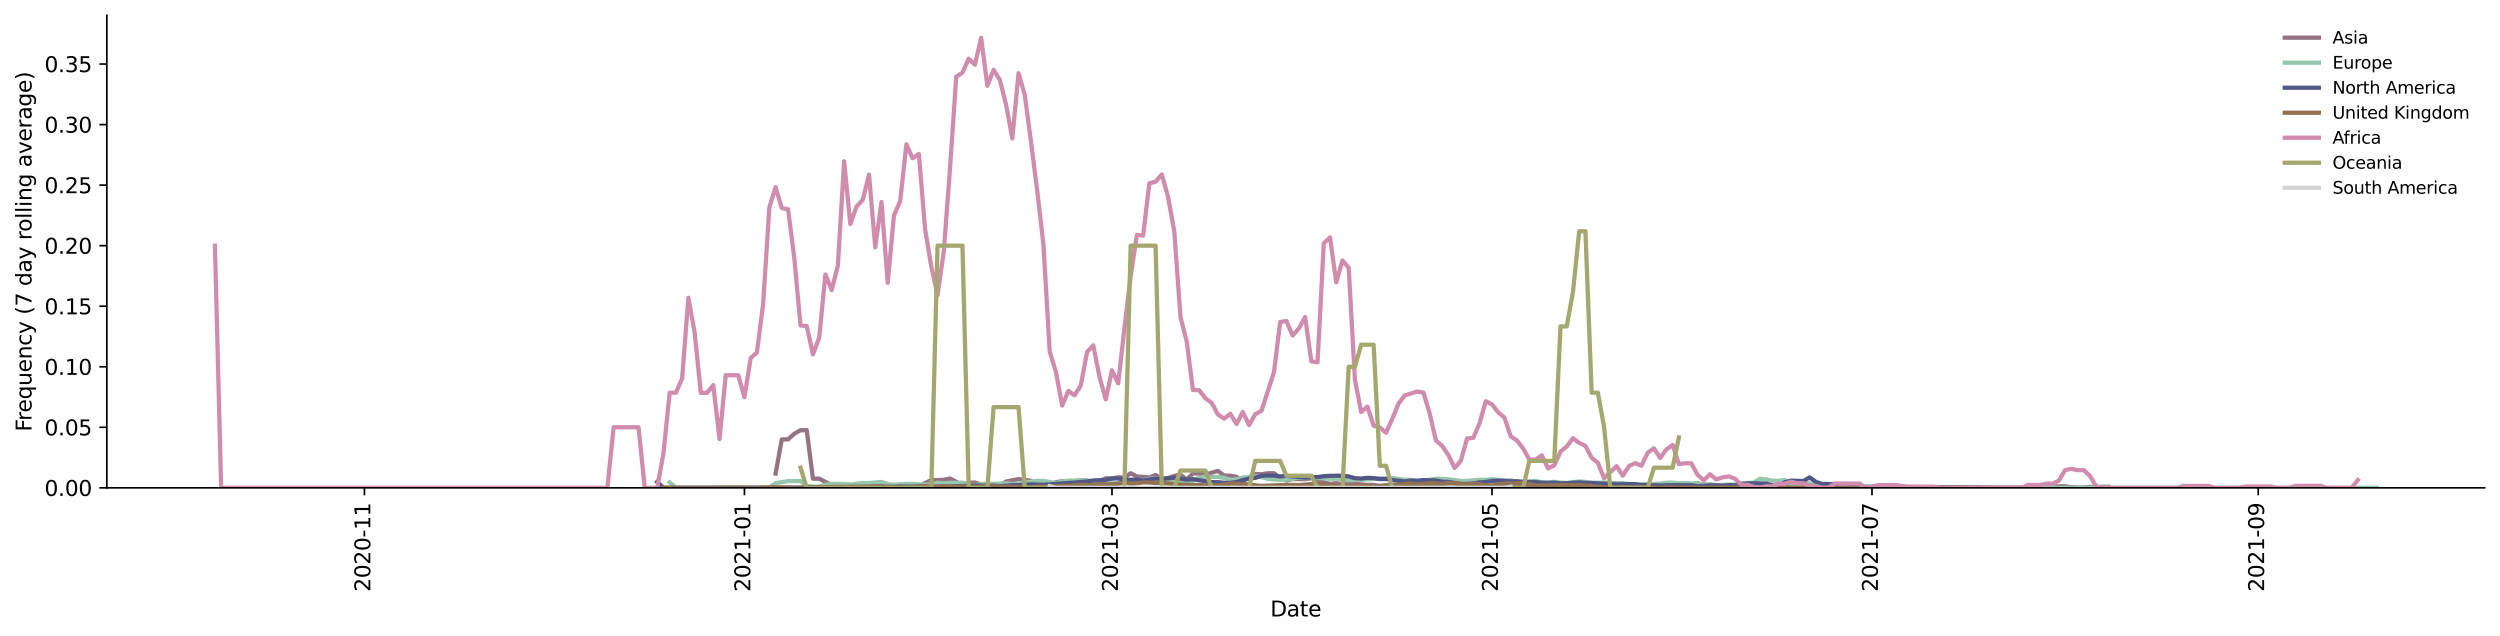 <?xml version="1.0" encoding="utf-8" standalone="no"?>
<!DOCTYPE svg PUBLIC "-//W3C//DTD SVG 1.1//EN"
  "http://www.w3.org/Graphics/SVG/1.1/DTD/svg11.dtd">
<svg height="298.621pt" version="1.1" viewBox="0 0 1173.344 298.621" width="1173.344pt" xmlns="http://www.w3.org/2000/svg" xmlns:xlink="http://www.w3.org/1999/xlink">
 <defs>
  <style type="text/css">*{stroke-linecap:butt;stroke-linejoin:round;}</style>
 </defs>
 <g id="figure_1">
  <g id="patch_1">
   <path d="M 0 298.621 
L 1173.344 298.621 
L 1173.344 0 
L 0 0 
z
" style="fill:#ffffff;"/>
  </g>
  <g id="axes_1">
   <g id="patch_2">
    <path d="M 50.144 228.96 
L 1166.144 228.96 
L 1166.144 7.2 
L 50.144 7.2 
z
" style="fill:#ffffff;"/>
   </g>
   <g id="matplotlib.axis_1">
    <g id="xtick_1">
     <g id="line2d_1">
      <defs>
       <path d="M 0 0 
L 0 3.5 
" id="m1008253e2b" style="stroke:#000000;stroke-width:0.8;"/>
      </defs>
      <g>
       <use style="stroke:#000000;stroke-width:0.8;" x="171.041" xlink:href="#m1008253e2b" y="228.96"/>
      </g>
     </g>
     <g id="text_1">
      <!-- 2020-11 -->
      <g transform="translate(173.801 277.743)rotate(-90)scale(0.1 -0.1)">
       <defs>
        <path d="M 1228 531 
L 3431 531 
L 3431 0 
L 469 0 
L 469 531 
Q 828 903 1448 1529 
Q 2069 2156 2228 2338 
Q 2531 2678 2651 2914 
Q 2772 3150 2772 3378 
Q 2772 3750 2511 3984 
Q 2250 4219 1831 4219 
Q 1534 4219 1204 4116 
Q 875 4013 500 3803 
L 500 4441 
Q 881 4594 1212 4672 
Q 1544 4750 1819 4750 
Q 2544 4750 2975 4387 
Q 3406 4025 3406 3419 
Q 3406 3131 3298 2873 
Q 3191 2616 2906 2266 
Q 2828 2175 2409 1742 
Q 1991 1309 1228 531 
z
" id="DejaVuSans-32" transform="scale(0.016)"/>
        <path d="M 2034 4250 
Q 1547 4250 1301 3770 
Q 1056 3291 1056 2328 
Q 1056 1369 1301 889 
Q 1547 409 2034 409 
Q 2525 409 2770 889 
Q 3016 1369 3016 2328 
Q 3016 3291 2770 3770 
Q 2525 4250 2034 4250 
z
M 2034 4750 
Q 2819 4750 3233 4129 
Q 3647 3509 3647 2328 
Q 3647 1150 3233 529 
Q 2819 -91 2034 -91 
Q 1250 -91 836 529 
Q 422 1150 422 2328 
Q 422 3509 836 4129 
Q 1250 4750 2034 4750 
z
" id="DejaVuSans-30" transform="scale(0.016)"/>
        <path d="M 313 2009 
L 1997 2009 
L 1997 1497 
L 313 1497 
L 313 2009 
z
" id="DejaVuSans-2d" transform="scale(0.016)"/>
        <path d="M 794 531 
L 1825 531 
L 1825 4091 
L 703 3866 
L 703 4441 
L 1819 4666 
L 2450 4666 
L 2450 531 
L 3481 531 
L 3481 0 
L 794 0 
L 794 531 
z
" id="DejaVuSans-31" transform="scale(0.016)"/>
       </defs>
       <use xlink:href="#DejaVuSans-32"/>
       <use x="63.623" xlink:href="#DejaVuSans-30"/>
       <use x="127.246" xlink:href="#DejaVuSans-32"/>
       <use x="190.869" xlink:href="#DejaVuSans-30"/>
       <use x="254.492" xlink:href="#DejaVuSans-2d"/>
       <use x="290.576" xlink:href="#DejaVuSans-31"/>
       <use x="354.199" xlink:href="#DejaVuSans-31"/>
      </g>
     </g>
    </g>
    <g id="xtick_2">
     <g id="line2d_2">
      <g>
       <use style="stroke:#000000;stroke-width:0.8;" x="349.391" xlink:href="#m1008253e2b" y="228.96"/>
      </g>
     </g>
     <g id="text_2">
      <!-- 2021-01 -->
      <g transform="translate(352.15 277.743)rotate(-90)scale(0.1 -0.1)">
       <use xlink:href="#DejaVuSans-32"/>
       <use x="63.623" xlink:href="#DejaVuSans-30"/>
       <use x="127.246" xlink:href="#DejaVuSans-32"/>
       <use x="190.869" xlink:href="#DejaVuSans-31"/>
       <use x="254.492" xlink:href="#DejaVuSans-2d"/>
       <use x="290.576" xlink:href="#DejaVuSans-30"/>
       <use x="354.199" xlink:href="#DejaVuSans-31"/>
      </g>
     </g>
    </g>
    <g id="xtick_3">
     <g id="line2d_3">
      <g>
       <use style="stroke:#000000;stroke-width:0.8;" x="521.893" xlink:href="#m1008253e2b" y="228.96"/>
      </g>
     </g>
     <g id="text_3">
      <!-- 2021-03 -->
      <g transform="translate(524.652 277.743)rotate(-90)scale(0.1 -0.1)">
       <defs>
        <path d="M 2597 2516 
Q 3050 2419 3304 2112 
Q 3559 1806 3559 1356 
Q 3559 666 3084 287 
Q 2609 -91 1734 -91 
Q 1441 -91 1130 -33 
Q 819 25 488 141 
L 488 750 
Q 750 597 1062 519 
Q 1375 441 1716 441 
Q 2309 441 2620 675 
Q 2931 909 2931 1356 
Q 2931 1769 2642 2001 
Q 2353 2234 1838 2234 
L 1294 2234 
L 1294 2753 
L 1863 2753 
Q 2328 2753 2575 2939 
Q 2822 3125 2822 3475 
Q 2822 3834 2567 4026 
Q 2313 4219 1838 4219 
Q 1578 4219 1281 4162 
Q 984 4106 628 3988 
L 628 4550 
Q 988 4650 1302 4700 
Q 1616 4750 1894 4750 
Q 2613 4750 3031 4423 
Q 3450 4097 3450 3541 
Q 3450 3153 3228 2886 
Q 3006 2619 2597 2516 
z
" id="DejaVuSans-33" transform="scale(0.016)"/>
       </defs>
       <use xlink:href="#DejaVuSans-32"/>
       <use x="63.623" xlink:href="#DejaVuSans-30"/>
       <use x="127.246" xlink:href="#DejaVuSans-32"/>
       <use x="190.869" xlink:href="#DejaVuSans-31"/>
       <use x="254.492" xlink:href="#DejaVuSans-2d"/>
       <use x="290.576" xlink:href="#DejaVuSans-30"/>
       <use x="354.199" xlink:href="#DejaVuSans-33"/>
      </g>
     </g>
    </g>
    <g id="xtick_4">
     <g id="line2d_4">
      <g>
       <use style="stroke:#000000;stroke-width:0.8;" x="700.242" xlink:href="#m1008253e2b" y="228.96"/>
      </g>
     </g>
     <g id="text_4">
      <!-- 2021-05 -->
      <g transform="translate(703.002 277.743)rotate(-90)scale(0.1 -0.1)">
       <defs>
        <path d="M 691 4666 
L 3169 4666 
L 3169 4134 
L 1269 4134 
L 1269 2991 
Q 1406 3038 1543 3061 
Q 1681 3084 1819 3084 
Q 2600 3084 3056 2656 
Q 3513 2228 3513 1497 
Q 3513 744 3044 326 
Q 2575 -91 1722 -91 
Q 1428 -91 1123 -41 
Q 819 9 494 109 
L 494 744 
Q 775 591 1075 516 
Q 1375 441 1709 441 
Q 2250 441 2565 725 
Q 2881 1009 2881 1497 
Q 2881 1984 2565 2268 
Q 2250 2553 1709 2553 
Q 1456 2553 1204 2497 
Q 953 2441 691 2322 
L 691 4666 
z
" id="DejaVuSans-35" transform="scale(0.016)"/>
       </defs>
       <use xlink:href="#DejaVuSans-32"/>
       <use x="63.623" xlink:href="#DejaVuSans-30"/>
       <use x="127.246" xlink:href="#DejaVuSans-32"/>
       <use x="190.869" xlink:href="#DejaVuSans-31"/>
       <use x="254.492" xlink:href="#DejaVuSans-2d"/>
       <use x="290.576" xlink:href="#DejaVuSans-30"/>
       <use x="354.199" xlink:href="#DejaVuSans-35"/>
      </g>
     </g>
    </g>
    <g id="xtick_5">
     <g id="line2d_5">
      <g>
       <use style="stroke:#000000;stroke-width:0.8;" x="878.592" xlink:href="#m1008253e2b" y="228.96"/>
      </g>
     </g>
     <g id="text_5">
      <!-- 2021-07 -->
      <g transform="translate(881.351 277.743)rotate(-90)scale(0.1 -0.1)">
       <defs>
        <path d="M 525 4666 
L 3525 4666 
L 3525 4397 
L 1831 0 
L 1172 0 
L 2766 4134 
L 525 4134 
L 525 4666 
z
" id="DejaVuSans-37" transform="scale(0.016)"/>
       </defs>
       <use xlink:href="#DejaVuSans-32"/>
       <use x="63.623" xlink:href="#DejaVuSans-30"/>
       <use x="127.246" xlink:href="#DejaVuSans-32"/>
       <use x="190.869" xlink:href="#DejaVuSans-31"/>
       <use x="254.492" xlink:href="#DejaVuSans-2d"/>
       <use x="290.576" xlink:href="#DejaVuSans-30"/>
       <use x="354.199" xlink:href="#DejaVuSans-37"/>
      </g>
     </g>
    </g>
    <g id="xtick_6">
     <g id="line2d_6">
      <g>
       <use style="stroke:#000000;stroke-width:0.8;" x="1059.865" xlink:href="#m1008253e2b" y="228.96"/>
      </g>
     </g>
     <g id="text_6">
      <!-- 2021-09 -->
      <g transform="translate(1062.624 277.743)rotate(-90)scale(0.1 -0.1)">
       <defs>
        <path d="M 703 97 
L 703 672 
Q 941 559 1184 500 
Q 1428 441 1663 441 
Q 2288 441 2617 861 
Q 2947 1281 2994 2138 
Q 2813 1869 2534 1725 
Q 2256 1581 1919 1581 
Q 1219 1581 811 2004 
Q 403 2428 403 3163 
Q 403 3881 828 4315 
Q 1253 4750 1959 4750 
Q 2769 4750 3195 4129 
Q 3622 3509 3622 2328 
Q 3622 1225 3098 567 
Q 2575 -91 1691 -91 
Q 1453 -91 1209 -44 
Q 966 3 703 97 
z
M 1959 2075 
Q 2384 2075 2632 2365 
Q 2881 2656 2881 3163 
Q 2881 3666 2632 3958 
Q 2384 4250 1959 4250 
Q 1534 4250 1286 3958 
Q 1038 3666 1038 3163 
Q 1038 2656 1286 2365 
Q 1534 2075 1959 2075 
z
" id="DejaVuSans-39" transform="scale(0.016)"/>
       </defs>
       <use xlink:href="#DejaVuSans-32"/>
       <use x="63.623" xlink:href="#DejaVuSans-30"/>
       <use x="127.246" xlink:href="#DejaVuSans-32"/>
       <use x="190.869" xlink:href="#DejaVuSans-31"/>
       <use x="254.492" xlink:href="#DejaVuSans-2d"/>
       <use x="290.576" xlink:href="#DejaVuSans-30"/>
       <use x="354.199" xlink:href="#DejaVuSans-39"/>
      </g>
     </g>
    </g>
    <g id="text_7">
     <!-- Date -->
     <g transform="translate(596.193 289.341)scale(0.1 -0.1)">
      <defs>
       <path d="M 1259 4147 
L 1259 519 
L 2022 519 
Q 2988 519 3436 956 
Q 3884 1394 3884 2338 
Q 3884 3275 3436 3711 
Q 2988 4147 2022 4147 
L 1259 4147 
z
M 628 4666 
L 1925 4666 
Q 3281 4666 3915 4102 
Q 4550 3538 4550 2338 
Q 4550 1131 3912 565 
Q 3275 0 1925 0 
L 628 0 
L 628 4666 
z
" id="DejaVuSans-44" transform="scale(0.016)"/>
       <path d="M 2194 1759 
Q 1497 1759 1228 1600 
Q 959 1441 959 1056 
Q 959 750 1161 570 
Q 1363 391 1709 391 
Q 2188 391 2477 730 
Q 2766 1069 2766 1631 
L 2766 1759 
L 2194 1759 
z
M 3341 1997 
L 3341 0 
L 2766 0 
L 2766 531 
Q 2569 213 2275 61 
Q 1981 -91 1556 -91 
Q 1019 -91 701 211 
Q 384 513 384 1019 
Q 384 1609 779 1909 
Q 1175 2209 1959 2209 
L 2766 2209 
L 2766 2266 
Q 2766 2663 2505 2880 
Q 2244 3097 1772 3097 
Q 1472 3097 1187 3025 
Q 903 2953 641 2809 
L 641 3341 
Q 956 3463 1253 3523 
Q 1550 3584 1831 3584 
Q 2591 3584 2966 3190 
Q 3341 2797 3341 1997 
z
" id="DejaVuSans-61" transform="scale(0.016)"/>
       <path d="M 1172 4494 
L 1172 3500 
L 2356 3500 
L 2356 3053 
L 1172 3053 
L 1172 1153 
Q 1172 725 1289 603 
Q 1406 481 1766 481 
L 2356 481 
L 2356 0 
L 1766 0 
Q 1100 0 847 248 
Q 594 497 594 1153 
L 594 3053 
L 172 3053 
L 172 3500 
L 594 3500 
L 594 4494 
L 1172 4494 
z
" id="DejaVuSans-74" transform="scale(0.016)"/>
       <path d="M 3597 1894 
L 3597 1613 
L 953 1613 
Q 991 1019 1311 708 
Q 1631 397 2203 397 
Q 2534 397 2845 478 
Q 3156 559 3463 722 
L 3463 178 
Q 3153 47 2828 -22 
Q 2503 -91 2169 -91 
Q 1331 -91 842 396 
Q 353 884 353 1716 
Q 353 2575 817 3079 
Q 1281 3584 2069 3584 
Q 2775 3584 3186 3129 
Q 3597 2675 3597 1894 
z
M 3022 2063 
Q 3016 2534 2758 2815 
Q 2500 3097 2075 3097 
Q 1594 3097 1305 2825 
Q 1016 2553 972 2059 
L 3022 2063 
z
" id="DejaVuSans-65" transform="scale(0.016)"/>
      </defs>
      <use xlink:href="#DejaVuSans-44"/>
      <use x="77.002" xlink:href="#DejaVuSans-61"/>
      <use x="138.281" xlink:href="#DejaVuSans-74"/>
      <use x="177.49" xlink:href="#DejaVuSans-65"/>
     </g>
    </g>
   </g>
   <g id="matplotlib.axis_2">
    <g id="ytick_1">
     <g id="line2d_7">
      <defs>
       <path d="M 0 0 
L -3.5 0 
" id="me8285d46ae" style="stroke:#000000;stroke-width:0.8;"/>
      </defs>
      <g>
       <use style="stroke:#000000;stroke-width:0.8;" x="50.144" xlink:href="#me8285d46ae" y="228.96"/>
      </g>
     </g>
     <g id="text_8">
      <!-- 0.00 -->
      <g transform="translate(20.878 232.759)scale(0.1 -0.1)">
       <defs>
        <path d="M 684 794 
L 1344 794 
L 1344 0 
L 684 0 
L 684 794 
z
" id="DejaVuSans-2e" transform="scale(0.016)"/>
       </defs>
       <use xlink:href="#DejaVuSans-30"/>
       <use x="63.623" xlink:href="#DejaVuSans-2e"/>
       <use x="95.41" xlink:href="#DejaVuSans-30"/>
       <use x="159.033" xlink:href="#DejaVuSans-30"/>
      </g>
     </g>
    </g>
    <g id="ytick_2">
     <g id="line2d_8">
      <g>
       <use style="stroke:#000000;stroke-width:0.8;" x="50.144" xlink:href="#me8285d46ae" y="200.545"/>
      </g>
     </g>
     <g id="text_9">
      <!-- 0.05 -->
      <g transform="translate(20.878 204.345)scale(0.1 -0.1)">
       <use xlink:href="#DejaVuSans-30"/>
       <use x="63.623" xlink:href="#DejaVuSans-2e"/>
       <use x="95.41" xlink:href="#DejaVuSans-30"/>
       <use x="159.033" xlink:href="#DejaVuSans-35"/>
      </g>
     </g>
    </g>
    <g id="ytick_3">
     <g id="line2d_9">
      <g>
       <use style="stroke:#000000;stroke-width:0.8;" x="50.144" xlink:href="#me8285d46ae" y="172.131"/>
      </g>
     </g>
     <g id="text_10">
      <!-- 0.10 -->
      <g transform="translate(20.878 175.93)scale(0.1 -0.1)">
       <use xlink:href="#DejaVuSans-30"/>
       <use x="63.623" xlink:href="#DejaVuSans-2e"/>
       <use x="95.41" xlink:href="#DejaVuSans-31"/>
       <use x="159.033" xlink:href="#DejaVuSans-30"/>
      </g>
     </g>
    </g>
    <g id="ytick_4">
     <g id="line2d_10">
      <g>
       <use style="stroke:#000000;stroke-width:0.8;" x="50.144" xlink:href="#me8285d46ae" y="143.716"/>
      </g>
     </g>
     <g id="text_11">
      <!-- 0.15 -->
      <g transform="translate(20.878 147.515)scale(0.1 -0.1)">
       <use xlink:href="#DejaVuSans-30"/>
       <use x="63.623" xlink:href="#DejaVuSans-2e"/>
       <use x="95.41" xlink:href="#DejaVuSans-31"/>
       <use x="159.033" xlink:href="#DejaVuSans-35"/>
      </g>
     </g>
    </g>
    <g id="ytick_5">
     <g id="line2d_11">
      <g>
       <use style="stroke:#000000;stroke-width:0.8;" x="50.144" xlink:href="#me8285d46ae" y="115.301"/>
      </g>
     </g>
     <g id="text_12">
      <!-- 0.20 -->
      <g transform="translate(20.878 119.101)scale(0.1 -0.1)">
       <use xlink:href="#DejaVuSans-30"/>
       <use x="63.623" xlink:href="#DejaVuSans-2e"/>
       <use x="95.41" xlink:href="#DejaVuSans-32"/>
       <use x="159.033" xlink:href="#DejaVuSans-30"/>
      </g>
     </g>
    </g>
    <g id="ytick_6">
     <g id="line2d_12">
      <g>
       <use style="stroke:#000000;stroke-width:0.8;" x="50.144" xlink:href="#me8285d46ae" y="86.887"/>
      </g>
     </g>
     <g id="text_13">
      <!-- 0.25 -->
      <g transform="translate(20.878 90.686)scale(0.1 -0.1)">
       <use xlink:href="#DejaVuSans-30"/>
       <use x="63.623" xlink:href="#DejaVuSans-2e"/>
       <use x="95.41" xlink:href="#DejaVuSans-32"/>
       <use x="159.033" xlink:href="#DejaVuSans-35"/>
      </g>
     </g>
    </g>
    <g id="ytick_7">
     <g id="line2d_13">
      <g>
       <use style="stroke:#000000;stroke-width:0.8;" x="50.144" xlink:href="#me8285d46ae" y="58.472"/>
      </g>
     </g>
     <g id="text_14">
      <!-- 0.30 -->
      <g transform="translate(20.878 62.271)scale(0.1 -0.1)">
       <use xlink:href="#DejaVuSans-30"/>
       <use x="63.623" xlink:href="#DejaVuSans-2e"/>
       <use x="95.41" xlink:href="#DejaVuSans-33"/>
       <use x="159.033" xlink:href="#DejaVuSans-30"/>
      </g>
     </g>
    </g>
    <g id="ytick_8">
     <g id="line2d_14">
      <g>
       <use style="stroke:#000000;stroke-width:0.8;" x="50.144" xlink:href="#me8285d46ae" y="30.057"/>
      </g>
     </g>
     <g id="text_15">
      <!-- 0.35 -->
      <g transform="translate(20.878 33.857)scale(0.1 -0.1)">
       <use xlink:href="#DejaVuSans-30"/>
       <use x="63.623" xlink:href="#DejaVuSans-2e"/>
       <use x="95.41" xlink:href="#DejaVuSans-33"/>
       <use x="159.033" xlink:href="#DejaVuSans-35"/>
      </g>
     </g>
    </g>
    <g id="text_16">
     <!-- Frequency (7 day rolling average) -->
     <g transform="translate(14.798 202.529)rotate(-90)scale(0.1 -0.1)">
      <defs>
       <path d="M 628 4666 
L 3309 4666 
L 3309 4134 
L 1259 4134 
L 1259 2759 
L 3109 2759 
L 3109 2228 
L 1259 2228 
L 1259 0 
L 628 0 
L 628 4666 
z
" id="DejaVuSans-46" transform="scale(0.016)"/>
       <path d="M 2631 2963 
Q 2534 3019 2420 3045 
Q 2306 3072 2169 3072 
Q 1681 3072 1420 2755 
Q 1159 2438 1159 1844 
L 1159 0 
L 581 0 
L 581 3500 
L 1159 3500 
L 1159 2956 
Q 1341 3275 1631 3429 
Q 1922 3584 2338 3584 
Q 2397 3584 2469 3576 
Q 2541 3569 2628 3553 
L 2631 2963 
z
" id="DejaVuSans-72" transform="scale(0.016)"/>
       <path d="M 947 1747 
Q 947 1113 1208 752 
Q 1469 391 1925 391 
Q 2381 391 2643 752 
Q 2906 1113 2906 1747 
Q 2906 2381 2643 2742 
Q 2381 3103 1925 3103 
Q 1469 3103 1208 2742 
Q 947 2381 947 1747 
z
M 2906 525 
Q 2725 213 2448 61 
Q 2172 -91 1784 -91 
Q 1150 -91 751 415 
Q 353 922 353 1747 
Q 353 2572 751 3078 
Q 1150 3584 1784 3584 
Q 2172 3584 2448 3432 
Q 2725 3281 2906 2969 
L 2906 3500 
L 3481 3500 
L 3481 -1331 
L 2906 -1331 
L 2906 525 
z
" id="DejaVuSans-71" transform="scale(0.016)"/>
       <path d="M 544 1381 
L 544 3500 
L 1119 3500 
L 1119 1403 
Q 1119 906 1312 657 
Q 1506 409 1894 409 
Q 2359 409 2629 706 
Q 2900 1003 2900 1516 
L 2900 3500 
L 3475 3500 
L 3475 0 
L 2900 0 
L 2900 538 
Q 2691 219 2414 64 
Q 2138 -91 1772 -91 
Q 1169 -91 856 284 
Q 544 659 544 1381 
z
M 1991 3584 
L 1991 3584 
z
" id="DejaVuSans-75" transform="scale(0.016)"/>
       <path d="M 3513 2113 
L 3513 0 
L 2938 0 
L 2938 2094 
Q 2938 2591 2744 2837 
Q 2550 3084 2163 3084 
Q 1697 3084 1428 2787 
Q 1159 2491 1159 1978 
L 1159 0 
L 581 0 
L 581 3500 
L 1159 3500 
L 1159 2956 
Q 1366 3272 1645 3428 
Q 1925 3584 2291 3584 
Q 2894 3584 3203 3211 
Q 3513 2838 3513 2113 
z
" id="DejaVuSans-6e" transform="scale(0.016)"/>
       <path d="M 3122 3366 
L 3122 2828 
Q 2878 2963 2633 3030 
Q 2388 3097 2138 3097 
Q 1578 3097 1268 2742 
Q 959 2388 959 1747 
Q 959 1106 1268 751 
Q 1578 397 2138 397 
Q 2388 397 2633 464 
Q 2878 531 3122 666 
L 3122 134 
Q 2881 22 2623 -34 
Q 2366 -91 2075 -91 
Q 1284 -91 818 406 
Q 353 903 353 1747 
Q 353 2603 823 3093 
Q 1294 3584 2113 3584 
Q 2378 3584 2631 3529 
Q 2884 3475 3122 3366 
z
" id="DejaVuSans-63" transform="scale(0.016)"/>
       <path d="M 2059 -325 
Q 1816 -950 1584 -1140 
Q 1353 -1331 966 -1331 
L 506 -1331 
L 506 -850 
L 844 -850 
Q 1081 -850 1212 -737 
Q 1344 -625 1503 -206 
L 1606 56 
L 191 3500 
L 800 3500 
L 1894 763 
L 2988 3500 
L 3597 3500 
L 2059 -325 
z
" id="DejaVuSans-79" transform="scale(0.016)"/>
       <path id="DejaVuSans-20" transform="scale(0.016)"/>
       <path d="M 1984 4856 
Q 1566 4138 1362 3434 
Q 1159 2731 1159 2009 
Q 1159 1288 1364 580 
Q 1569 -128 1984 -844 
L 1484 -844 
Q 1016 -109 783 600 
Q 550 1309 550 2009 
Q 550 2706 781 3412 
Q 1013 4119 1484 4856 
L 1984 4856 
z
" id="DejaVuSans-28" transform="scale(0.016)"/>
       <path d="M 2906 2969 
L 2906 4863 
L 3481 4863 
L 3481 0 
L 2906 0 
L 2906 525 
Q 2725 213 2448 61 
Q 2172 -91 1784 -91 
Q 1150 -91 751 415 
Q 353 922 353 1747 
Q 353 2572 751 3078 
Q 1150 3584 1784 3584 
Q 2172 3584 2448 3432 
Q 2725 3281 2906 2969 
z
M 947 1747 
Q 947 1113 1208 752 
Q 1469 391 1925 391 
Q 2381 391 2643 752 
Q 2906 1113 2906 1747 
Q 2906 2381 2643 2742 
Q 2381 3103 1925 3103 
Q 1469 3103 1208 2742 
Q 947 2381 947 1747 
z
" id="DejaVuSans-64" transform="scale(0.016)"/>
       <path d="M 1959 3097 
Q 1497 3097 1228 2736 
Q 959 2375 959 1747 
Q 959 1119 1226 758 
Q 1494 397 1959 397 
Q 2419 397 2687 759 
Q 2956 1122 2956 1747 
Q 2956 2369 2687 2733 
Q 2419 3097 1959 3097 
z
M 1959 3584 
Q 2709 3584 3137 3096 
Q 3566 2609 3566 1747 
Q 3566 888 3137 398 
Q 2709 -91 1959 -91 
Q 1206 -91 779 398 
Q 353 888 353 1747 
Q 353 2609 779 3096 
Q 1206 3584 1959 3584 
z
" id="DejaVuSans-6f" transform="scale(0.016)"/>
       <path d="M 603 4863 
L 1178 4863 
L 1178 0 
L 603 0 
L 603 4863 
z
" id="DejaVuSans-6c" transform="scale(0.016)"/>
       <path d="M 603 3500 
L 1178 3500 
L 1178 0 
L 603 0 
L 603 3500 
z
M 603 4863 
L 1178 4863 
L 1178 4134 
L 603 4134 
L 603 4863 
z
" id="DejaVuSans-69" transform="scale(0.016)"/>
       <path d="M 2906 1791 
Q 2906 2416 2648 2759 
Q 2391 3103 1925 3103 
Q 1463 3103 1205 2759 
Q 947 2416 947 1791 
Q 947 1169 1205 825 
Q 1463 481 1925 481 
Q 2391 481 2648 825 
Q 2906 1169 2906 1791 
z
M 3481 434 
Q 3481 -459 3084 -895 
Q 2688 -1331 1869 -1331 
Q 1566 -1331 1297 -1286 
Q 1028 -1241 775 -1147 
L 775 -588 
Q 1028 -725 1275 -790 
Q 1522 -856 1778 -856 
Q 2344 -856 2625 -561 
Q 2906 -266 2906 331 
L 2906 616 
Q 2728 306 2450 153 
Q 2172 0 1784 0 
Q 1141 0 747 490 
Q 353 981 353 1791 
Q 353 2603 747 3093 
Q 1141 3584 1784 3584 
Q 2172 3584 2450 3431 
Q 2728 3278 2906 2969 
L 2906 3500 
L 3481 3500 
L 3481 434 
z
" id="DejaVuSans-67" transform="scale(0.016)"/>
       <path d="M 191 3500 
L 800 3500 
L 1894 563 
L 2988 3500 
L 3597 3500 
L 2284 0 
L 1503 0 
L 191 3500 
z
" id="DejaVuSans-76" transform="scale(0.016)"/>
       <path d="M 513 4856 
L 1013 4856 
Q 1481 4119 1714 3412 
Q 1947 2706 1947 2009 
Q 1947 1309 1714 600 
Q 1481 -109 1013 -844 
L 513 -844 
Q 928 -128 1133 580 
Q 1338 1288 1338 2009 
Q 1338 2731 1133 3434 
Q 928 4138 513 4856 
z
" id="DejaVuSans-29" transform="scale(0.016)"/>
      </defs>
      <use xlink:href="#DejaVuSans-46"/>
      <use x="50.27" xlink:href="#DejaVuSans-72"/>
      <use x="89.133" xlink:href="#DejaVuSans-65"/>
      <use x="150.656" xlink:href="#DejaVuSans-71"/>
      <use x="214.133" xlink:href="#DejaVuSans-75"/>
      <use x="277.512" xlink:href="#DejaVuSans-65"/>
      <use x="339.035" xlink:href="#DejaVuSans-6e"/>
      <use x="402.414" xlink:href="#DejaVuSans-63"/>
      <use x="457.395" xlink:href="#DejaVuSans-79"/>
      <use x="516.574" xlink:href="#DejaVuSans-20"/>
      <use x="548.361" xlink:href="#DejaVuSans-28"/>
      <use x="587.375" xlink:href="#DejaVuSans-37"/>
      <use x="650.998" xlink:href="#DejaVuSans-20"/>
      <use x="682.785" xlink:href="#DejaVuSans-64"/>
      <use x="746.262" xlink:href="#DejaVuSans-61"/>
      <use x="807.541" xlink:href="#DejaVuSans-79"/>
      <use x="866.721" xlink:href="#DejaVuSans-20"/>
      <use x="898.508" xlink:href="#DejaVuSans-72"/>
      <use x="937.371" xlink:href="#DejaVuSans-6f"/>
      <use x="998.553" xlink:href="#DejaVuSans-6c"/>
      <use x="1026.336" xlink:href="#DejaVuSans-6c"/>
      <use x="1054.119" xlink:href="#DejaVuSans-69"/>
      <use x="1081.902" xlink:href="#DejaVuSans-6e"/>
      <use x="1145.281" xlink:href="#DejaVuSans-67"/>
      <use x="1208.758" xlink:href="#DejaVuSans-20"/>
      <use x="1240.545" xlink:href="#DejaVuSans-61"/>
      <use x="1301.824" xlink:href="#DejaVuSans-76"/>
      <use x="1361.004" xlink:href="#DejaVuSans-65"/>
      <use x="1422.527" xlink:href="#DejaVuSans-72"/>
      <use x="1463.641" xlink:href="#DejaVuSans-61"/>
      <use x="1524.92" xlink:href="#DejaVuSans-67"/>
      <use x="1588.396" xlink:href="#DejaVuSans-65"/>
      <use x="1649.92" xlink:href="#DejaVuSans-29"/>
     </g>
    </g>
   </g>
   <g id="line2d_15">
    <path clip-path="url(#p4b06cedd58)" d="M 364.01 222.274 
L 366.933 206.228 
L 369.857 206.228 
L 372.781 203.585 
L 375.705 201.914 
L 378.628 201.914 
L 381.552 224.645 
L 384.476 224.645 
L 387.4 226.196 
L 390.323 227.564 
L 399.095 227.564 
L 402.019 228.657 
L 404.942 228.163 
L 407.866 228.163 
L 410.79 227.84 
L 416.637 227.84 
L 419.561 228.407 
L 422.485 228.407 
L 425.409 228.73 
L 428.332 228.73 
L 431.256 228.393 
L 434.18 226.718 
L 437.104 225.328 
L 440.027 225.328 
L 442.951 225.189 
L 445.875 224.582 
L 448.799 226.132 
L 451.722 227.521 
L 454.646 226.563 
L 457.57 226.464 
L 460.494 227.408 
L 463.418 227.763 
L 466.341 227.349 
L 469.265 227.93 
L 472.189 226 
L 478.036 224.871 
L 483.884 225.662 
L 486.808 227.399 
L 489.731 227.948 
L 492.655 228.108 
L 495.579 226.326 
L 498.503 225.848 
L 501.426 226.28 
L 507.274 225.362 
L 510.198 226.634 
L 513.121 225.88 
L 516.045 225.88 
L 518.969 224.493 
L 521.893 224.548 
L 524.817 224.018 
L 527.74 224.134 
L 530.664 222.116 
L 533.588 223.597 
L 536.512 223.803 
L 539.435 224.15 
L 542.359 222.915 
L 545.283 224.688 
L 548.207 224.38 
L 551.13 223.351 
L 554.054 222.757 
L 556.978 225.108 
L 559.902 222.166 
L 562.825 222.251 
L 565.749 222.688 
L 571.597 221.012 
L 574.52 223.193 
L 577.444 223.258 
L 580.368 223.798 
L 583.292 225.816 
L 586.216 224.012 
L 589.139 222.442 
L 592.063 222.586 
L 594.987 222.128 
L 597.911 222.068 
L 600.834 224.342 
L 603.758 225.534 
L 606.682 224.881 
L 612.529 224.906 
L 615.453 224.433 
L 618.377 225.52 
L 624.224 227.119 
L 627.148 226.763 
L 630.072 227.199 
L 632.996 226.89 
L 638.843 227.343 
L 641.767 227.61 
L 644.691 227.595 
L 647.615 228.091 
L 650.538 227.87 
L 656.386 227.876 
L 659.31 228.264 
L 665.157 228.243 
L 668.081 228.366 
L 671.005 228.609 
L 673.928 228.609 
L 679.776 228.844 
L 682.7 228.844 
L 688.547 228.562 
L 691.471 228.425 
L 700.242 228.377 
L 706.09 227.825 
L 711.937 227.505 
L 714.861 227.662 
L 720.709 228.437 
L 723.632 228.338 
L 726.556 228.55 
L 729.48 228.638 
L 732.404 228.42 
L 735.327 228.33 
L 738.251 228.562 
L 741.175 228.562 
L 744.099 228.398 
L 747.022 228.617 
L 767.489 228.551 
L 770.413 228.116 
L 773.336 228.246 
L 779.184 228.044 
L 782.108 228.044 
L 785.031 227.477 
L 790.879 227.223 
L 793.803 227.26 
L 796.726 226.845 
L 799.65 227.544 
L 802.574 227.492 
L 817.193 228.81 
L 823.04 228.81 
L 825.964 228.96 
L 828.888 228.96 
L 831.812 228.81 
L 834.735 228.011 
L 837.659 228.011 
L 840.583 227.614 
L 846.43 227.52 
L 849.354 228.211 
L 852.278 228.108 
L 863.973 228.386 
L 866.897 228.489 
L 869.82 228.84 
L 872.744 228.732 
L 875.668 228.852 
L 884.439 228.852 
L 887.363 228.741 
L 890.287 228.741 
L 893.211 228.624 
L 899.058 228.542 
L 901.982 228.761 
L 904.906 228.761 
L 907.829 228.878 
L 954.61 228.96 
L 957.533 228.552 
L 960.457 228.376 
L 963.381 228.376 
L 966.305 228.231 
L 969.228 228.231 
L 972.152 228.639 
L 975.076 228.815 
L 978 228.815 
L 980.923 228.506 
L 989.695 228.472 
L 989.695 228.472 
" style="fill:none;stroke:#947383;stroke-linecap:square;stroke-width:2;"/>
   </g>
   <g id="line2d_16">
    <path clip-path="url(#p4b06cedd58)" d="M 314.306 226.377 
L 317.229 228.96 
L 361.086 228.96 
L 364.01 226.731 
L 369.857 225.795 
L 375.705 225.795 
L 378.628 227.974 
L 381.552 228.429 
L 384.476 228.345 
L 387.4 227.497 
L 390.323 227.098 
L 396.171 227.148 
L 399.095 227.488 
L 402.019 227.027 
L 404.942 226.695 
L 407.866 226.695 
L 413.714 226.18 
L 416.637 227.193 
L 419.561 227.492 
L 425.409 227.141 
L 428.332 227.133 
L 434.18 227.503 
L 437.104 227.366 
L 440.027 226.581 
L 442.951 226.859 
L 445.875 226.612 
L 448.799 226.646 
L 451.722 226.447 
L 454.646 227.561 
L 457.57 227.618 
L 460.494 227.24 
L 463.418 227.006 
L 466.341 227.067 
L 472.189 226.849 
L 475.113 227.207 
L 478.036 226.896 
L 480.96 226.324 
L 483.884 226.109 
L 486.808 225.688 
L 489.731 225.727 
L 492.655 226.148 
L 495.579 226.711 
L 498.503 226.056 
L 501.426 225.537 
L 504.35 225.591 
L 507.274 225.321 
L 510.198 225.36 
L 513.121 226.432 
L 516.045 227.071 
L 518.969 227.187 
L 521.893 226.748 
L 524.817 226.889 
L 533.588 225.502 
L 536.512 225.389 
L 539.435 224.738 
L 542.359 224.412 
L 545.283 224.915 
L 548.207 225.227 
L 551.13 225.962 
L 554.054 226.174 
L 556.978 226.272 
L 559.902 225.715 
L 562.825 224.175 
L 565.749 223.684 
L 568.673 223.885 
L 571.597 223.823 
L 574.52 224.255 
L 577.444 225.232 
L 580.368 224.968 
L 583.292 224.114 
L 586.216 223.957 
L 589.139 223.508 
L 592.063 223.924 
L 594.987 224.731 
L 597.911 225.063 
L 600.834 225.252 
L 603.758 225.065 
L 606.682 224.718 
L 609.606 224.099 
L 612.529 224.447 
L 615.453 224.15 
L 624.224 224.701 
L 627.148 224.652 
L 630.072 225.113 
L 632.996 225.416 
L 635.919 225.174 
L 638.843 225.189 
L 650.538 224.494 
L 653.462 224.394 
L 659.31 225.179 
L 662.233 225.208 
L 665.157 225.714 
L 668.081 225.574 
L 673.928 224.719 
L 676.852 224.745 
L 682.7 225.275 
L 685.623 225.723 
L 688.547 225.692 
L 694.395 225.174 
L 697.318 225.218 
L 700.242 224.858 
L 703.166 225.224 
L 706.09 225.79 
L 709.014 225.482 
L 711.937 225.931 
L 714.861 226.517 
L 717.785 225.995 
L 720.709 225.693 
L 723.632 226.381 
L 726.556 226.473 
L 729.48 226.149 
L 732.404 226.502 
L 735.327 226.69 
L 741.175 225.947 
L 744.099 226.173 
L 747.022 226.62 
L 752.87 226.478 
L 755.794 226.67 
L 761.641 226.752 
L 767.489 227.664 
L 770.413 227.236 
L 773.336 227.222 
L 779.184 226.943 
L 782.108 226.585 
L 785.031 226.52 
L 787.955 226.822 
L 790.879 226.681 
L 793.803 226.912 
L 796.726 227.016 
L 799.65 227.455 
L 802.574 227.304 
L 805.498 227.657 
L 814.269 227.4 
L 817.193 226.798 
L 823.04 226.537 
L 825.964 224.693 
L 828.888 225.027 
L 831.812 225.606 
L 834.735 225.66 
L 837.659 225.263 
L 840.583 227.326 
L 846.43 226.903 
L 849.354 226.899 
L 852.278 227.044 
L 858.125 227.153 
L 861.049 227.53 
L 863.973 227.643 
L 866.897 228.249 
L 869.82 228.414 
L 872.744 228.25 
L 881.516 228.213 
L 884.439 228.226 
L 887.363 228.618 
L 893.211 228.539 
L 899.058 228.692 
L 901.982 228.619 
L 919.524 228.847 
L 931.219 228.817 
L 939.991 228.895 
L 1115.416 228.938 
L 1115.416 228.938 
" style="fill:none;stroke:#96c6ad;stroke-linecap:square;stroke-width:2;"/>
   </g>
   <g id="line2d_17">
    <path clip-path="url(#p4b06cedd58)" d="M 308.458 226.147 
L 311.382 228.96 
L 372.781 228.904 
L 381.552 228.658 
L 416.637 228.489 
L 419.561 228.518 
L 422.485 228.338 
L 428.332 228.483 
L 431.256 228.233 
L 434.18 228.323 
L 437.104 228.549 
L 442.951 228.326 
L 448.799 228.211 
L 457.57 227.851 
L 460.494 227.986 
L 466.341 227.988 
L 469.265 228.177 
L 475.113 227.718 
L 478.036 227.733 
L 483.884 227.311 
L 489.731 227.542 
L 504.35 226.485 
L 510.198 225.967 
L 513.121 225.511 
L 518.969 225.258 
L 521.893 224.553 
L 524.817 224.566 
L 527.74 225.069 
L 530.664 225.204 
L 533.588 225.023 
L 536.512 225.554 
L 542.359 224.621 
L 545.283 224.712 
L 548.207 224.516 
L 551.13 224.179 
L 556.978 225.092 
L 559.902 224.923 
L 568.673 226.291 
L 571.597 226.306 
L 574.52 226.599 
L 577.444 226.66 
L 580.368 226.212 
L 583.292 225.321 
L 586.216 224.625 
L 589.139 224.28 
L 592.063 223.326 
L 594.987 223.156 
L 597.911 223.249 
L 600.834 223.628 
L 603.758 223.297 
L 606.682 223.633 
L 609.606 223.84 
L 612.529 224.181 
L 618.377 223.917 
L 621.301 223.488 
L 624.224 223.321 
L 630.072 223.255 
L 632.996 223.621 
L 635.919 224.449 
L 638.843 224.594 
L 641.767 224.265 
L 644.691 224.399 
L 647.615 224.801 
L 650.538 224.857 
L 653.462 225.332 
L 659.31 225.977 
L 662.233 225.56 
L 665.157 225.662 
L 668.081 225.329 
L 673.928 225.507 
L 676.852 226.07 
L 679.776 226.185 
L 685.623 227.175 
L 691.471 226.997 
L 694.395 226.431 
L 697.318 226.205 
L 700.242 225.751 
L 703.166 225.581 
L 706.09 225.597 
L 709.014 225.911 
L 711.937 225.894 
L 714.861 226.111 
L 720.709 226.253 
L 723.632 226.562 
L 726.556 226.612 
L 729.48 226.543 
L 732.404 226.844 
L 735.327 226.771 
L 741.175 226.405 
L 744.099 226.632 
L 747.022 226.673 
L 752.87 227.006 
L 755.794 227.088 
L 758.717 227.354 
L 764.565 227.204 
L 767.489 227.229 
L 770.413 227.666 
L 773.336 227.657 
L 779.184 227.886 
L 782.108 227.762 
L 793.803 227.738 
L 796.726 228.201 
L 802.574 227.8 
L 805.498 227.783 
L 808.421 227.964 
L 811.345 227.64 
L 814.269 227.849 
L 820.117 226.876 
L 823.04 226.824 
L 828.888 226.946 
L 831.812 227.768 
L 834.735 228.387 
L 837.659 226.373 
L 840.583 225.588 
L 846.43 225.761 
L 849.354 224.049 
L 852.278 226.171 
L 855.202 227.181 
L 861.049 227.181 
L 863.973 228.96 
L 866.897 228.753 
L 872.744 228.665 
L 878.592 228.614 
L 881.516 228.821 
L 887.363 228.909 
L 896.134 228.96 
L 904.906 228.874 
L 910.753 228.756 
L 919.524 228.841 
L 925.372 228.96 
L 928.296 228.925 
L 928.296 228.925 
" style="fill:none;stroke:#525886;stroke-linecap:square;stroke-width:2;"/>
   </g>
   <g id="line2d_18">
    <path clip-path="url(#p4b06cedd58)" d="M 311.382 228.826 
L 320.153 228.96 
L 334.772 228.96 
L 337.696 228.84 
L 349.391 228.84 
L 352.315 228.96 
L 355.238 228.96 
L 358.162 228.743 
L 369.857 228.743 
L 372.781 228.908 
L 381.552 228.858 
L 387.4 228.641 
L 390.323 228.548 
L 396.171 228.541 
L 404.942 228.489 
L 410.79 228.33 
L 416.637 228.525 
L 419.561 228.745 
L 425.409 228.625 
L 434.18 228.263 
L 437.104 228.412 
L 445.875 228.212 
L 448.799 228.455 
L 451.722 228.31 
L 454.646 228.466 
L 460.494 228.413 
L 463.418 228.243 
L 480.96 228.592 
L 483.884 228.696 
L 486.808 228.466 
L 495.579 228.243 
L 498.503 228.022 
L 501.426 228.037 
L 504.35 227.672 
L 507.274 227.555 
L 513.121 227.658 
L 516.045 227.169 
L 518.969 227.346 
L 521.893 227.3 
L 524.817 226.994 
L 527.74 226.526 
L 530.664 226.964 
L 533.588 226.825 
L 536.512 226.412 
L 539.435 226.468 
L 542.359 226.713 
L 545.283 226.651 
L 548.207 226.888 
L 551.13 227.262 
L 554.054 227.464 
L 559.902 227.667 
L 562.825 227.612 
L 565.749 227.81 
L 568.673 227.592 
L 571.597 227.775 
L 577.444 226.997 
L 580.368 227.011 
L 583.292 227.246 
L 586.216 227.324 
L 589.139 227.783 
L 592.063 228.051 
L 600.834 227.67 
L 606.682 227.586 
L 609.606 227.694 
L 615.453 227.187 
L 624.224 227.64 
L 627.148 228.022 
L 632.996 228.124 
L 638.843 227.941 
L 641.767 227.965 
L 644.691 228.187 
L 647.615 228.113 
L 650.538 227.781 
L 656.386 227.522 
L 662.233 226.938 
L 665.157 227.391 
L 671.005 226.839 
L 673.928 226.793 
L 676.852 227.237 
L 679.776 226.672 
L 682.7 226.74 
L 688.547 227.374 
L 691.471 226.946 
L 694.395 227.278 
L 697.318 227.724 
L 700.242 227.899 
L 703.166 227.313 
L 706.09 226.939 
L 711.937 226.891 
L 714.861 226.609 
L 720.709 227.829 
L 741.175 227.632 
L 752.87 228.659 
L 755.794 228.801 
L 761.641 228.599 
L 767.489 228.699 
L 770.413 228.639 
L 776.26 228.841 
L 782.108 228.848 
L 787.955 228.859 
L 951.686 228.934 
L 951.686 228.934 
" style="fill:none;stroke:#937252;stroke-linecap:square;stroke-width:2;"/>
   </g>
   <g id="line2d_19">
    <path clip-path="url(#p4b06cedd58)" d="M 100.871 115.301 
L 103.795 228.96 
L 285.068 228.96 
L 287.992 200.545 
L 299.687 200.545 
L 302.611 228.96 
L 308.458 228.96 
L 311.382 212.723 
L 314.306 184.308 
L 317.229 184.308 
L 320.153 177.623 
L 323.077 139.736 
L 326.001 155.973 
L 328.924 184.388 
L 331.848 184.388 
L 334.772 180.741 
L 337.696 205.999 
L 340.62 176.088 
L 346.467 176.088 
L 349.391 186.421 
L 352.315 168.052 
L 355.238 165.488 
L 358.162 142.757 
L 361.086 97.293 
L 364.01 87.822 
L 366.933 97.629 
L 369.857 98.198 
L 372.781 120.93 
L 375.705 152.755 
L 378.628 153.011 
L 381.552 166.363 
L 384.476 158.486 
L 387.4 128.836 
L 390.323 136.161 
L 393.247 124.711 
L 396.171 75.72 
L 399.095 105.168 
L 402.019 96.932 
L 404.942 93.775 
L 407.866 81.966 
L 410.79 116.064 
L 413.714 94.825 
L 416.637 132.711 
L 419.561 101.139 
L 422.485 94.42 
L 425.409 67.735 
L 428.332 74.302 
L 431.256 72.236 
L 434.18 107.596 
L 437.104 125.14 
L 440.027 138.518 
L 442.951 118.06 
L 445.875 79.016 
L 448.799 35.988 
L 451.722 34.121 
L 454.646 27.538 
L 457.57 30.379 
L 460.494 17.76 
L 463.418 40.242 
L 466.341 32.76 
L 469.265 37.495 
L 472.189 49.12 
L 475.113 64.963 
L 478.036 34.363 
L 480.96 44.484 
L 483.884 66.511 
L 486.808 89.579 
L 489.731 114.837 
L 492.655 164.98 
L 495.579 174.491 
L 498.503 190.35 
L 501.426 183.455 
L 504.35 185.559 
L 507.274 180.879 
L 510.198 165.184 
L 513.121 162.112 
L 516.045 176.937 
L 518.969 187.461 
L 521.893 173.783 
L 524.817 179.908 
L 527.74 154.008 
L 530.664 129.652 
L 533.588 110.247 
L 536.512 110.582 
L 539.435 86.056 
L 542.359 85.26 
L 545.283 81.894 
L 548.207 92.459 
L 551.13 108.535 
L 554.054 148.832 
L 556.978 160.268 
L 559.902 183.048 
L 562.825 183.145 
L 565.749 186.961 
L 568.673 189.055 
L 571.597 194.555 
L 574.52 196.466 
L 577.444 194.21 
L 580.368 199.026 
L 583.292 193.354 
L 586.216 199.501 
L 589.139 194.414 
L 592.063 192.784 
L 597.911 174.754 
L 600.834 151.131 
L 603.758 150.671 
L 606.682 157.471 
L 609.606 154.165 
L 612.529 148.758 
L 615.453 169.596 
L 618.377 170.055 
L 621.301 114.184 
L 624.224 111.428 
L 627.148 132.521 
L 630.072 122.226 
L 632.996 125.705 
L 635.919 178.24 
L 638.843 193.394 
L 641.767 190.842 
L 644.691 199.784 
L 647.615 200.634 
L 650.538 203.115 
L 653.462 196.557 
L 656.386 189.446 
L 659.31 185.605 
L 665.157 183.767 
L 668.081 184.262 
L 671.005 194.056 
L 673.928 206.692 
L 676.852 209.242 
L 679.776 213.572 
L 682.7 219.634 
L 685.623 216.251 
L 688.547 205.806 
L 691.471 205.521 
L 694.395 198.666 
L 697.318 188.333 
L 700.242 189.79 
L 703.166 193.522 
L 706.09 195.993 
L 709.014 204.743 
L 711.937 206.718 
L 714.861 210.507 
L 717.785 215.698 
L 720.709 215.698 
L 723.632 213.708 
L 726.556 219.837 
L 729.48 218.416 
L 732.404 211.939 
L 735.327 209.571 
L 738.251 205.659 
L 741.175 207.888 
L 744.099 209.309 
L 747.022 214.836 
L 749.946 217.204 
L 752.87 224.459 
L 758.717 218.775 
L 761.641 223.276 
L 764.565 218.73 
L 767.489 217.377 
L 770.413 218.571 
L 773.336 212.475 
L 776.26 210.409 
L 779.184 214.955 
L 782.108 210.896 
L 785.031 208.842 
L 787.955 217.815 
L 790.879 217.437 
L 793.803 217.437 
L 796.726 222.849 
L 799.65 225.482 
L 802.574 222.568 
L 805.498 225.012 
L 808.421 224.088 
L 811.345 223.605 
L 814.269 224.638 
L 817.193 227.552 
L 820.117 227.552 
L 823.04 228.476 
L 825.964 228.96 
L 828.888 228.263 
L 831.812 228.263 
L 834.735 227.027 
L 837.659 227.027 
L 840.583 226.111 
L 843.507 226.808 
L 846.43 226.808 
L 849.354 228.043 
L 852.278 228.043 
L 855.202 228.96 
L 858.125 228.96 
L 861.049 226.93 
L 872.744 226.93 
L 875.668 228.96 
L 878.592 228.389 
L 881.516 227.651 
L 890.287 227.651 
L 893.211 228.222 
L 896.134 228.424 
L 907.829 228.424 
L 910.753 228.96 
L 948.762 228.96 
L 951.686 227.623 
L 957.533 227.623 
L 960.457 226.984 
L 963.381 226.984 
L 966.305 225.583 
L 969.228 220.641 
L 972.152 220.03 
L 975.076 220.668 
L 978 220.668 
L 980.923 223.407 
L 983.847 228.349 
L 986.771 228.96 
L 1021.856 228.96 
L 1024.78 228.051 
L 1036.475 228.051 
L 1039.399 228.96 
L 1051.094 228.96 
L 1054.017 228.339 
L 1065.713 228.339 
L 1068.636 228.96 
L 1074.484 228.96 
L 1077.408 228.036 
L 1089.103 228.036 
L 1092.026 228.96 
L 1103.721 228.96 
L 1106.645 225.294 
L 1106.645 225.294 
" style="fill:none;stroke:#d18cad;stroke-linecap:square;stroke-width:2;"/>
   </g>
   <g id="line2d_20">
    <path clip-path="url(#p4b06cedd58)" d="M 375.705 219.488 
L 378.628 228.96 
L 437.104 228.96 
L 440.027 115.301 
L 451.722 115.301 
L 454.646 228.96 
L 463.418 228.96 
L 466.341 191.074 
L 478.036 191.074 
L 480.96 228.96 
L 527.74 228.96 
L 530.664 115.301 
L 542.359 115.301 
L 545.283 228.96 
L 551.13 228.96 
L 554.054 220.842 
L 565.749 220.842 
L 568.673 228.96 
L 586.216 228.96 
L 589.139 216.331 
L 600.834 216.331 
L 603.758 223.277 
L 615.453 223.277 
L 618.377 228.96 
L 630.072 228.96 
L 632.996 172.131 
L 635.919 172.131 
L 638.843 161.798 
L 644.691 161.798 
L 647.615 218.627 
L 650.538 218.627 
L 653.462 228.96 
L 714.861 228.96 
L 717.785 216.331 
L 729.48 216.331 
L 732.404 153.188 
L 735.327 153.188 
L 738.251 136.951 
L 741.175 108.536 
L 744.099 108.536 
L 747.022 184.308 
L 749.946 184.308 
L 752.87 200.545 
L 755.794 228.96 
L 773.336 228.96 
L 776.26 219.488 
L 785.031 219.488 
L 787.955 205.281 
L 787.955 205.281 
" style="fill:none;stroke:#a4a86f;stroke-linecap:square;stroke-width:2;"/>
   </g>
   <g id="line2d_21">
    <path clip-path="url(#p4b06cedd58)" d="M 492.655 228.176 
L 495.579 228.96 
L 498.503 228.96 
L 501.426 228.96 
L 504.35 228.96 
L 507.274 228.96 
L 510.198 228.96 
L 513.121 228.96 
L 516.045 228.96 
L 518.969 228.96 
L 521.893 228.96 
L 524.817 228.96 
L 527.74 228.96 
L 530.664 228.96 
L 533.588 228.96 
L 536.512 228.96 
L 539.435 228.96 
L 542.359 228.96 
L 545.283 228.96 
L 548.207 228.96 
L 551.13 228.96 
L 554.054 228.96 
L 556.978 228.96 
L 559.902 228.96 
L 562.825 228.96 
L 565.749 228.96 
L 568.673 228.96 
L 571.597 228.96 
L 574.52 228.96 
L 577.444 228.96 
L 580.368 228.96 
L 583.292 228.96 
L 586.216 228.96 
L 589.139 228.96 
L 592.063 228.96 
L 594.987 228.96 
L 597.911 228.96 
L 600.834 228.96 
L 603.758 228.96 
L 606.682 228.96 
L 609.606 228.96 
L 612.529 228.96 
L 615.453 228.96 
L 618.377 228.96 
L 621.301 228.96 
L 624.224 228.96 
L 627.148 228.96 
L 630.072 228.96 
L 632.996 228.96 
L 635.919 228.96 
L 638.843 228.96 
L 641.767 228.96 
L 644.691 228.96 
L 647.615 228.96 
L 650.538 228.96 
L 653.462 228.96 
L 656.386 228.96 
L 659.31 228.96 
L 662.233 228.96 
L 665.157 228.96 
L 668.081 228.96 
L 671.005 228.96 
L 673.928 228.96 
L 676.852 228.96 
L 679.776 228.96 
L 682.7 228.96 
L 685.623 228.96 
L 688.547 228.96 
L 691.471 228.96 
L 694.395 228.96 
L 697.318 228.96 
L 700.242 228.96 
L 703.166 228.96 
L 706.09 228.96 
L 709.014 228.484 
" style="fill:none;stroke:#d3d3d3;stroke-linecap:square;stroke-width:2;"/>
   </g>
   <g id="patch_3">
    <path d="M 50.144 228.96 
L 50.144 7.2 
" style="fill:none;stroke:#000000;stroke-linecap:square;stroke-linejoin:miter;stroke-width:0.8;"/>
   </g>
   <g id="patch_4">
    <path d="M 50.144 228.96 
L 1166.144 228.96 
" style="fill:none;stroke:#000000;stroke-linecap:square;stroke-linejoin:miter;stroke-width:0.8;"/>
   </g>
   <g id="legend_1">
    <g id="line2d_22">
     <path d="M 1072.332 17.679 
L 1088.332 17.679 
" style="fill:none;stroke:#947383;stroke-linecap:square;stroke-width:2;"/>
    </g>
    <g id="line2d_23"/>
    <g id="text_17">
     <!-- Asia -->
     <g transform="translate(1094.733 20.479)scale(0.08 -0.08)">
      <defs>
       <path d="M 2188 4044 
L 1331 1722 
L 3047 1722 
L 2188 4044 
z
M 1831 4666 
L 2547 4666 
L 4325 0 
L 3669 0 
L 3244 1197 
L 1141 1197 
L 716 0 
L 50 0 
L 1831 4666 
z
" id="DejaVuSans-41" transform="scale(0.016)"/>
       <path d="M 2834 3397 
L 2834 2853 
Q 2591 2978 2328 3040 
Q 2066 3103 1784 3103 
Q 1356 3103 1142 2972 
Q 928 2841 928 2578 
Q 928 2378 1081 2264 
Q 1234 2150 1697 2047 
L 1894 2003 
Q 2506 1872 2764 1633 
Q 3022 1394 3022 966 
Q 3022 478 2636 193 
Q 2250 -91 1575 -91 
Q 1294 -91 989 -36 
Q 684 19 347 128 
L 347 722 
Q 666 556 975 473 
Q 1284 391 1588 391 
Q 1994 391 2212 530 
Q 2431 669 2431 922 
Q 2431 1156 2273 1281 
Q 2116 1406 1581 1522 
L 1381 1569 
Q 847 1681 609 1914 
Q 372 2147 372 2553 
Q 372 3047 722 3315 
Q 1072 3584 1716 3584 
Q 2034 3584 2315 3537 
Q 2597 3491 2834 3397 
z
" id="DejaVuSans-73" transform="scale(0.016)"/>
      </defs>
      <use xlink:href="#DejaVuSans-41"/>
      <use x="68.408" xlink:href="#DejaVuSans-73"/>
      <use x="120.508" xlink:href="#DejaVuSans-69"/>
      <use x="148.291" xlink:href="#DejaVuSans-61"/>
     </g>
    </g>
    <g id="line2d_24">
     <path d="M 1072.332 29.421 
L 1088.332 29.421 
" style="fill:none;stroke:#96c6ad;stroke-linecap:square;stroke-width:2;"/>
    </g>
    <g id="line2d_25"/>
    <g id="text_18">
     <!-- Europe -->
     <g transform="translate(1094.733 32.221)scale(0.08 -0.08)">
      <defs>
       <path d="M 628 4666 
L 3578 4666 
L 3578 4134 
L 1259 4134 
L 1259 2753 
L 3481 2753 
L 3481 2222 
L 1259 2222 
L 1259 531 
L 3634 531 
L 3634 0 
L 628 0 
L 628 4666 
z
" id="DejaVuSans-45" transform="scale(0.016)"/>
       <path d="M 1159 525 
L 1159 -1331 
L 581 -1331 
L 581 3500 
L 1159 3500 
L 1159 2969 
Q 1341 3281 1617 3432 
Q 1894 3584 2278 3584 
Q 2916 3584 3314 3078 
Q 3713 2572 3713 1747 
Q 3713 922 3314 415 
Q 2916 -91 2278 -91 
Q 1894 -91 1617 61 
Q 1341 213 1159 525 
z
M 3116 1747 
Q 3116 2381 2855 2742 
Q 2594 3103 2138 3103 
Q 1681 3103 1420 2742 
Q 1159 2381 1159 1747 
Q 1159 1113 1420 752 
Q 1681 391 2138 391 
Q 2594 391 2855 752 
Q 3116 1113 3116 1747 
z
" id="DejaVuSans-70" transform="scale(0.016)"/>
      </defs>
      <use xlink:href="#DejaVuSans-45"/>
      <use x="63.184" xlink:href="#DejaVuSans-75"/>
      <use x="126.562" xlink:href="#DejaVuSans-72"/>
      <use x="165.426" xlink:href="#DejaVuSans-6f"/>
      <use x="226.607" xlink:href="#DejaVuSans-70"/>
      <use x="290.084" xlink:href="#DejaVuSans-65"/>
     </g>
    </g>
    <g id="line2d_26">
     <path d="M 1072.332 41.164 
L 1088.332 41.164 
" style="fill:none;stroke:#525886;stroke-linecap:square;stroke-width:2;"/>
    </g>
    <g id="line2d_27"/>
    <g id="text_19">
     <!-- North America -->
     <g transform="translate(1094.733 43.964)scale(0.08 -0.08)">
      <defs>
       <path d="M 628 4666 
L 1478 4666 
L 3547 763 
L 3547 4666 
L 4159 4666 
L 4159 0 
L 3309 0 
L 1241 3903 
L 1241 0 
L 628 0 
L 628 4666 
z
" id="DejaVuSans-4e" transform="scale(0.016)"/>
       <path d="M 3513 2113 
L 3513 0 
L 2938 0 
L 2938 2094 
Q 2938 2591 2744 2837 
Q 2550 3084 2163 3084 
Q 1697 3084 1428 2787 
Q 1159 2491 1159 1978 
L 1159 0 
L 581 0 
L 581 4863 
L 1159 4863 
L 1159 2956 
Q 1366 3272 1645 3428 
Q 1925 3584 2291 3584 
Q 2894 3584 3203 3211 
Q 3513 2838 3513 2113 
z
" id="DejaVuSans-68" transform="scale(0.016)"/>
       <path d="M 3328 2828 
Q 3544 3216 3844 3400 
Q 4144 3584 4550 3584 
Q 5097 3584 5394 3201 
Q 5691 2819 5691 2113 
L 5691 0 
L 5113 0 
L 5113 2094 
Q 5113 2597 4934 2840 
Q 4756 3084 4391 3084 
Q 3944 3084 3684 2787 
Q 3425 2491 3425 1978 
L 3425 0 
L 2847 0 
L 2847 2094 
Q 2847 2600 2669 2842 
Q 2491 3084 2119 3084 
Q 1678 3084 1418 2786 
Q 1159 2488 1159 1978 
L 1159 0 
L 581 0 
L 581 3500 
L 1159 3500 
L 1159 2956 
Q 1356 3278 1631 3431 
Q 1906 3584 2284 3584 
Q 2666 3584 2933 3390 
Q 3200 3197 3328 2828 
z
" id="DejaVuSans-6d" transform="scale(0.016)"/>
      </defs>
      <use xlink:href="#DejaVuSans-4e"/>
      <use x="74.805" xlink:href="#DejaVuSans-6f"/>
      <use x="135.986" xlink:href="#DejaVuSans-72"/>
      <use x="177.1" xlink:href="#DejaVuSans-74"/>
      <use x="216.309" xlink:href="#DejaVuSans-68"/>
      <use x="279.688" xlink:href="#DejaVuSans-20"/>
      <use x="311.475" xlink:href="#DejaVuSans-41"/>
      <use x="379.883" xlink:href="#DejaVuSans-6d"/>
      <use x="477.295" xlink:href="#DejaVuSans-65"/>
      <use x="538.818" xlink:href="#DejaVuSans-72"/>
      <use x="579.932" xlink:href="#DejaVuSans-69"/>
      <use x="607.715" xlink:href="#DejaVuSans-63"/>
      <use x="662.695" xlink:href="#DejaVuSans-61"/>
     </g>
    </g>
    <g id="line2d_28">
     <path d="M 1072.332 52.906 
L 1088.332 52.906 
" style="fill:none;stroke:#937252;stroke-linecap:square;stroke-width:2;"/>
    </g>
    <g id="line2d_29"/>
    <g id="text_20">
     <!-- United Kingdom -->
     <g transform="translate(1094.733 55.706)scale(0.08 -0.08)">
      <defs>
       <path d="M 556 4666 
L 1191 4666 
L 1191 1831 
Q 1191 1081 1462 751 
Q 1734 422 2344 422 
Q 2950 422 3222 751 
Q 3494 1081 3494 1831 
L 3494 4666 
L 4128 4666 
L 4128 1753 
Q 4128 841 3676 375 
Q 3225 -91 2344 -91 
Q 1459 -91 1007 375 
Q 556 841 556 1753 
L 556 4666 
z
" id="DejaVuSans-55" transform="scale(0.016)"/>
       <path d="M 628 4666 
L 1259 4666 
L 1259 2694 
L 3353 4666 
L 4166 4666 
L 1850 2491 
L 4331 0 
L 3500 0 
L 1259 2247 
L 1259 0 
L 628 0 
L 628 4666 
z
" id="DejaVuSans-4b" transform="scale(0.016)"/>
      </defs>
      <use xlink:href="#DejaVuSans-55"/>
      <use x="73.193" xlink:href="#DejaVuSans-6e"/>
      <use x="136.572" xlink:href="#DejaVuSans-69"/>
      <use x="164.355" xlink:href="#DejaVuSans-74"/>
      <use x="203.564" xlink:href="#DejaVuSans-65"/>
      <use x="265.088" xlink:href="#DejaVuSans-64"/>
      <use x="328.564" xlink:href="#DejaVuSans-20"/>
      <use x="360.352" xlink:href="#DejaVuSans-4b"/>
      <use x="425.928" xlink:href="#DejaVuSans-69"/>
      <use x="453.711" xlink:href="#DejaVuSans-6e"/>
      <use x="517.09" xlink:href="#DejaVuSans-67"/>
      <use x="580.566" xlink:href="#DejaVuSans-64"/>
      <use x="644.043" xlink:href="#DejaVuSans-6f"/>
      <use x="705.225" xlink:href="#DejaVuSans-6d"/>
     </g>
    </g>
    <g id="line2d_30">
     <path d="M 1072.332 64.649 
L 1088.332 64.649 
" style="fill:none;stroke:#d18cad;stroke-linecap:square;stroke-width:2;"/>
    </g>
    <g id="line2d_31"/>
    <g id="text_21">
     <!-- Africa -->
     <g transform="translate(1094.733 67.449)scale(0.08 -0.08)">
      <defs>
       <path d="M 2375 4863 
L 2375 4384 
L 1825 4384 
Q 1516 4384 1395 4259 
Q 1275 4134 1275 3809 
L 1275 3500 
L 2222 3500 
L 2222 3053 
L 1275 3053 
L 1275 0 
L 697 0 
L 697 3053 
L 147 3053 
L 147 3500 
L 697 3500 
L 697 3744 
Q 697 4328 969 4595 
Q 1241 4863 1831 4863 
L 2375 4863 
z
" id="DejaVuSans-66" transform="scale(0.016)"/>
      </defs>
      <use xlink:href="#DejaVuSans-41"/>
      <use x="64.783" xlink:href="#DejaVuSans-66"/>
      <use x="99.988" xlink:href="#DejaVuSans-72"/>
      <use x="141.102" xlink:href="#DejaVuSans-69"/>
      <use x="168.885" xlink:href="#DejaVuSans-63"/>
      <use x="223.865" xlink:href="#DejaVuSans-61"/>
     </g>
    </g>
    <g id="line2d_32">
     <path d="M 1072.332 76.391 
L 1088.332 76.391 
" style="fill:none;stroke:#a4a86f;stroke-linecap:square;stroke-width:2;"/>
    </g>
    <g id="line2d_33"/>
    <g id="text_22">
     <!-- Oceania -->
     <g transform="translate(1094.733 79.191)scale(0.08 -0.08)">
      <defs>
       <path d="M 2522 4238 
Q 1834 4238 1429 3725 
Q 1025 3213 1025 2328 
Q 1025 1447 1429 934 
Q 1834 422 2522 422 
Q 3209 422 3611 934 
Q 4013 1447 4013 2328 
Q 4013 3213 3611 3725 
Q 3209 4238 2522 4238 
z
M 2522 4750 
Q 3503 4750 4090 4092 
Q 4678 3434 4678 2328 
Q 4678 1225 4090 567 
Q 3503 -91 2522 -91 
Q 1538 -91 948 565 
Q 359 1222 359 2328 
Q 359 3434 948 4092 
Q 1538 4750 2522 4750 
z
" id="DejaVuSans-4f" transform="scale(0.016)"/>
      </defs>
      <use xlink:href="#DejaVuSans-4f"/>
      <use x="78.711" xlink:href="#DejaVuSans-63"/>
      <use x="133.691" xlink:href="#DejaVuSans-65"/>
      <use x="195.215" xlink:href="#DejaVuSans-61"/>
      <use x="256.494" xlink:href="#DejaVuSans-6e"/>
      <use x="319.873" xlink:href="#DejaVuSans-69"/>
      <use x="347.656" xlink:href="#DejaVuSans-61"/>
     </g>
    </g>
    <g id="line2d_34">
     <path d="M 1072.332 88.134 
L 1088.332 88.134 
" style="fill:none;stroke:#d3d3d3;stroke-linecap:square;stroke-width:2;"/>
    </g>
    <g id="line2d_35"/>
    <g id="text_23">
     <!-- South America -->
     <g transform="translate(1094.733 90.934)scale(0.08 -0.08)">
      <defs>
       <path d="M 3425 4513 
L 3425 3897 
Q 3066 4069 2747 4153 
Q 2428 4238 2131 4238 
Q 1616 4238 1336 4038 
Q 1056 3838 1056 3469 
Q 1056 3159 1242 3001 
Q 1428 2844 1947 2747 
L 2328 2669 
Q 3034 2534 3370 2195 
Q 3706 1856 3706 1288 
Q 3706 609 3251 259 
Q 2797 -91 1919 -91 
Q 1588 -91 1214 -16 
Q 841 59 441 206 
L 441 856 
Q 825 641 1194 531 
Q 1563 422 1919 422 
Q 2459 422 2753 634 
Q 3047 847 3047 1241 
Q 3047 1584 2836 1778 
Q 2625 1972 2144 2069 
L 1759 2144 
Q 1053 2284 737 2584 
Q 422 2884 422 3419 
Q 422 4038 858 4394 
Q 1294 4750 2059 4750 
Q 2388 4750 2728 4690 
Q 3069 4631 3425 4513 
z
" id="DejaVuSans-53" transform="scale(0.016)"/>
      </defs>
      <use xlink:href="#DejaVuSans-53"/>
      <use x="63.477" xlink:href="#DejaVuSans-6f"/>
      <use x="124.658" xlink:href="#DejaVuSans-75"/>
      <use x="188.037" xlink:href="#DejaVuSans-74"/>
      <use x="227.246" xlink:href="#DejaVuSans-68"/>
      <use x="290.625" xlink:href="#DejaVuSans-20"/>
      <use x="322.412" xlink:href="#DejaVuSans-41"/>
      <use x="390.82" xlink:href="#DejaVuSans-6d"/>
      <use x="488.232" xlink:href="#DejaVuSans-65"/>
      <use x="549.756" xlink:href="#DejaVuSans-72"/>
      <use x="590.869" xlink:href="#DejaVuSans-69"/>
      <use x="618.652" xlink:href="#DejaVuSans-63"/>
      <use x="673.633" xlink:href="#DejaVuSans-61"/>
     </g>
    </g>
   </g>
  </g>
 </g>
 <defs>
  <clipPath id="p4b06cedd58">
   <rect height="221.76" width="1116" x="50.144" y="7.2"/>
  </clipPath>
 </defs>
</svg>
